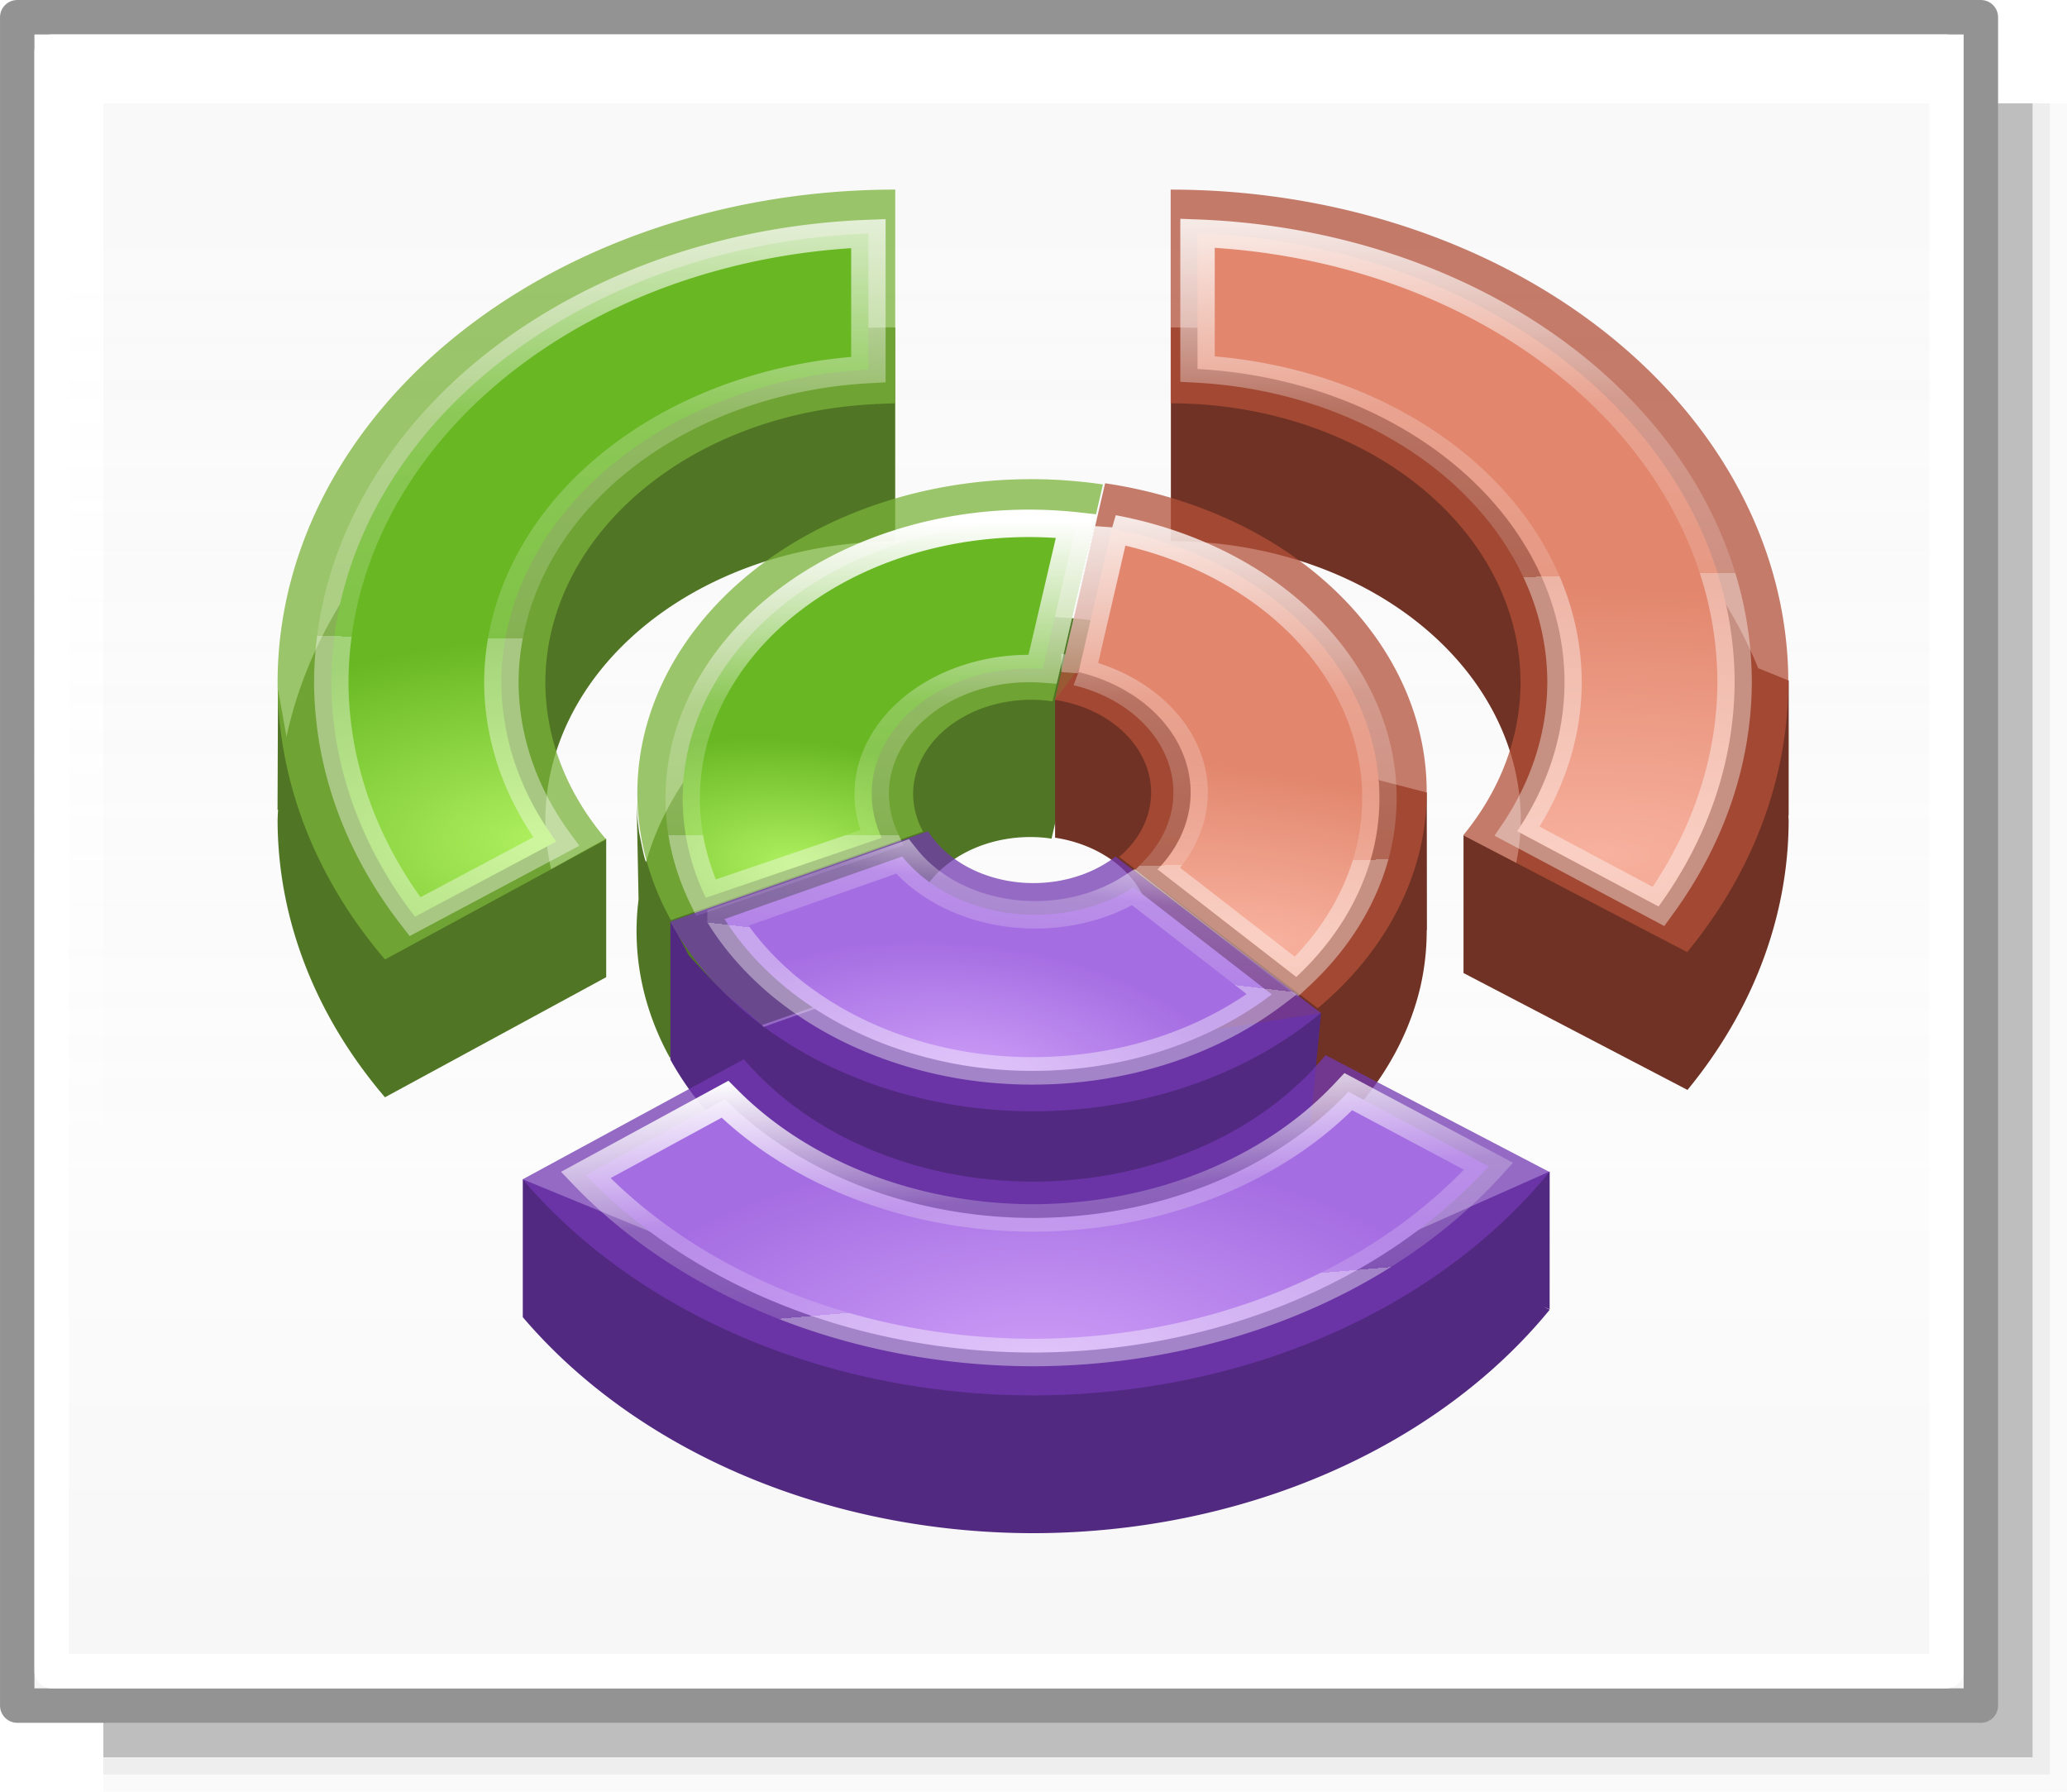 <svg height="52" viewBox="0 0 60 52" width="60" xmlns="http://www.w3.org/2000/svg" xmlns:xlink="http://www.w3.org/1999/xlink"><linearGradient id="a" gradientTransform="matrix(1.383 0 0 1.414 -11.892 21.511)" gradientUnits="userSpaceOnUse" x1="13.697" x2="13.3" y1="12.091" y2="29.436"><stop offset="0" stop-color="#aff05f"/><stop offset="1" stop-color="#68b723"/></linearGradient><linearGradient id="b"><stop offset="0" stop-color="#fff"/><stop offset=".581" stop-color="#fff" stop-opacity=".235"/><stop offset="1" stop-color="#fff" stop-opacity=".157"/><stop offset="1" stop-color="#fff" stop-opacity=".392"/></linearGradient><linearGradient id="c" gradientUnits="userSpaceOnUse" x1="13.608" x2="13.608" y1="2.546" y2="21.532"><stop offset="0" stop-color="#f7b19e"/><stop offset="1" stop-color="#e2866d"/></linearGradient><linearGradient id="d" gradientUnits="userSpaceOnUse" x1="15.608" x2="15.608" y1="2.546" y2="21.532"><stop offset="0" stop-color="#cd9ef7"/><stop offset="1" stop-color="#a56de2"/></linearGradient><linearGradient id="e" gradientUnits="userSpaceOnUse" x1="42.5" x2="42.5" y1="49.5" y2="7"><stop offset="0" stop-color="#f6f6f6"/><stop offset=".353" stop-color="#fcfcfc"/><stop offset="1" stop-color="#fff" stop-opacity=".915"/></linearGradient><radialGradient id="f" cx="224.396" cy="115.01" gradientTransform="matrix(.544 .101 -.059 .321 -55.707 -37.009)" gradientUnits="userSpaceOnUse" r="35.86" xlink:href="#d"/><radialGradient id="g" cx="258.129" cy="60.192" gradientTransform="matrix(1.708 .365 -.147 .685 -351.336 -125.134)" gradientUnits="userSpaceOnUse" r="21.334" xlink:href="#c"/><radialGradient id="h" cx="200.029" cy="57.033" gradientTransform="matrix(1 0 0 1.571 0 -24.366)" gradientUnits="userSpaceOnUse" r="22.197"><stop offset="0" stop-color="#baff63"/><stop offset="1" stop-color="#fff" stop-opacity="0"/></radialGradient><filter id="i" color-interpolation-filters="sRGB" height="1.02" width="1.031" x="-.016" y="-.01"><feGaussianBlur stdDeviation=".277"/></filter><radialGradient id="j" cx="196.279" cy="59.525" gradientTransform="matrix(.817 .026 -.016 .507 -111.257 29.439)" gradientUnits="userSpaceOnUse" r="21.998" xlink:href="#a"/><radialGradient id="k" cx="224.396" cy="115.01" gradientTransform="matrix(.9 0 0 .531 -137.596 -22.345)" gradientUnits="userSpaceOnUse" r="35.86" xlink:href="#d"/><radialGradient id="l" cx="258.129" cy="60.192" gradientTransform="matrix(2.84 .079 -.032 1.139 -636.342 -76.352)" gradientUnits="userSpaceOnUse" r="21.334" xlink:href="#c"/><radialGradient id="m" cx="196.279" cy="59.525" gradientTransform="matrix(1.329 -.031 .019 .825 -223.013 -31.574)" gradientUnits="userSpaceOnUse" r="21.998" xlink:href="#a"/><linearGradient id="n" gradientUnits="userSpaceOnUse" x1="42.55" x2="46.171" xlink:href="#b" y1="34.292" y2="62.291"/><linearGradient id="o" gradientTransform="matrix(3.722 .66 -.66 3.722 187.357 -1065.291)" gradientUnits="userSpaceOnUse" x1="19.41" x2="21.379" xlink:href="#b" y1="274.14" y2="283.382"/><linearGradient id="p" gradientUnits="userSpaceOnUse" x1="104.615" x2="105.551" xlink:href="#b" y1="-49.5" y2="-12.617"/><linearGradient id="q" gradientUnits="userSpaceOnUse" x1="72.377" x2="70.154" xlink:href="#b" y1="-1.66" y2="13.269"/><linearGradient id="r" gradientUnits="userSpaceOnUse" x1="70.154" x2="72.43" xlink:href="#b" y1="10.222" y2="31.731"/><linearGradient id="s" gradientUnits="userSpaceOnUse" x1="39.385" x2="38.635" xlink:href="#b" y1="-54.423" y2="-6.667"/><g fill="#010101"><path d="m3 3h57v49h-57z" opacity=".02"/><path d="m3 3h56.5v48.5h-56.5z" opacity=".05"/><path d="m3 3h56v48h-56z" opacity=".2"/></g><path d="m.5.5h57v49h-57z" fill="url(#e)" stroke="#939393" stroke-linecap="round" stroke-linejoin="round" stroke-width=".999"/><path d="m1.5 1.5h55v47h-55z" fill="none" stroke="#fff" stroke-linecap="round" stroke-linejoin="round" stroke-width=".999"/><g transform="matrix(.406 0 0 .324 4 23.891)"><path d="m54.154-44.411a44.159 44.159 0 0 0 -43.524 36.67l-.606-4.267-.034 10.801h.038a44.159 44.159 0 0 0 -.034.952 44.159 44.159 0 0 0 7.678 24.808l15.817-10.759v-12.416l-3.938 2.724a25.013 25.013 0 0 1 -.413-4.358 25.013 25.013 0 0 1 23.582-24.941l.005-.018c.061 0 .11.009.168.012a25.013 25.013 0 0 1 1.259-.06v-.006z" fill="#507525"/><path d="m62.08-42.973a40.32 40.32 0 0 0 -38.401 40.222 40.32 40.32 0 0 0 5.982 20.974l32.419-21.614z" fill="none" opacity=".99" stroke-width="3.78"/><g transform="translate(-9.846 -9.846)"><path d="m64-46.908a44.159 44.159 0 0 0 -44.16 44.158 44.159 44.159 0 0 0 7.678 24.805l15.818-10.756a25.013 25.013 0 0 1 -4.35-14.051 25.013 25.013 0 0 1 23.582-24.939l.002-.02c.061 0 .112.009.17.012a25.013 25.013 0 0 1 1.26-.062v-.002z" fill="#7bb339" fill-opacity=".745" fill-rule="evenodd"/><path d="m62.08-42.973a40.32 40.32 0 0 0 -38.4 40.223 40.32 40.32 0 0 0 5.982 20.973l10.104-6.736a28.16 28.16 0 0 1 -3.926-14.234 28.16 28.16 0 0 1 26.24-28.045z" fill="url(#m)" stroke="url(#s)" stroke-width="2.462"/></g><g fill-rule="evenodd" transform="translate(9.846 -9.846)"><path d="m34 13.5v6.203a10.162 8.105 0 0 1 10.162 8.105 10.162 8.105 0 0 1 -.133 1.229l-1.531-.797v4l6.504 3.393a17.94 14.31 0 0 0 2.938-7.824 17.94 14.31 0 0 0 -.01-.166l.01.051.002-3.943-.883-.359.006.025a17.94 14.31 0 0 0 -17.065-9.916z" fill="#703224" stroke-width=".363" transform="matrix(2.462 0 0 3.086 -19.692 -76.225)"/><path d="m64-46.908v19.145a25.013 25.013 0 0 1 25.014 25.012 25.013 25.013 0 0 1 -4.096 13.678l16.012 10.469a44.159 44.159 0 0 0 7.23-24.145 44.159 44.159 0 0 0 -44.16-44.158z" fill="#b35039" fill-opacity=".745"/><path d="m65.92-43.002v12.162a28.16 28.16 0 0 1 26.24 28.092 28.16 28.16 0 0 1 -3.389 13.312l10.113 6.744a40.32 40.32 0 0 0 5.436-20.059 40.32 40.32 0 0 0 -38.4-40.252z" fill="url(#l)" stroke="url(#p)" stroke-width="2.462"/></g><g transform="matrix(3.722 .66 -.66 3.722 187.357 -1065.291)"><path d="m221.863 8.709a44.8 44.8 0 0 0 -42.668 44.691 44.8 44.8 0 0 0 6.646 23.305l36.021-24.016z" style="fill:none;stroke-width:.756;stroke-linecap:square;stroke-linejoin:round;stroke:url(#h);filter:url(#i)" transform="matrix(.146 .008 -.008 .146 -15.388 273.05)"/><path d="m16.988 276.089a6.561 6.561 0 0 0 -6.595 6.196 6.561 6.561 0 0 0 .787 3.461l5.459-3.225z" fill="none" opacity=".99"/><path d="m29.799 21.863a11.444 9.128 0 0 0 -10.961 7.119c-.034-.032-.104-.365-.104-.365l-.102-.5-.047-.406-.023-.438.057 2.799a11.444 9.128 0 0 0 .91 4.586l7.324-2.568a3.433 2.739 0 0 1 -.26-1.439 3.433 2.739 0 0 1 3.844-2.365 3.433 2.739 0 0 1 .178.025l1.461-6.297a11.444 9.128 0 0 0 -1.133-.121 11.444 9.128 0 0 0 -1.145-.029z" fill="#507525" fill-rule="evenodd" stroke-width="1.371" transform="matrix(.641 -.114 .142 .804 -6.161 264.215)"/><path d="m16.232 275.083a7.453 7.453 0 0 0 -6.765 7.365 7.453 7.453 0 0 0 1.264 4.196l4.331-2.898a2.236 2.236 0 0 1 -.373-1.127 2.236 2.236 0 0 1 2.129-2.338 2.236 2.236 0 0 1 .117-.001l.04-5.228a7.453 7.453 0 0 0 -.745.032z" fill="#7bb339" fill-opacity=".745" fill-rule="evenodd"/><path d="m64.207 31.967a24.798 24.798 0 0 0 -24.928 23.418 24.798 24.798 0 0 0 2.973 13.08l11.785-6.963a11.279 11.279 0 0 1 -1.316-5.252 11.279 11.279 0 0 1 10.777-11.254z" fill="url(#j)" stroke="url(#n)" stroke-width="2.462" transform="matrix(.264 -.012 .012 .264 -.687 268.44)"/></g><g fill-rule="evenodd"><path d="m32.096 22.023-.117.506-1.342 1.783v4a3.433 2.739 0 0 1 2.766 3.041 3.433 2.739 0 0 1 -.797 1.428 3.433 2.739 0 0 1 -.104.088l5.77 4.393a11.417 9.107 0 0 0 2.975-4.627 11.417 9.107 0 0 0 .182-1.646l.006.012v-.127a11.417 9.107 0 0 0 0-.074l-.004-3.799-1.381-.357a11.417 9.107 0 0 0 -7.953-4.619z" fill="#703224" stroke-width="1.371" transform="matrix(2.462 0 0 3.086 -9.846 -86.071)"/><path d="m69.159-30.449-3.59 19.405a8.451 8.451 0 0 1 6.808 9.384 8.451 8.451 0 0 1 -1.964 4.406 8.451 8.451 0 0 1 -.256.272l14.205 13.555a28.105 28.105 0 0 0 7.321-14.275 28.105 28.105 0 0 0 -22.524-32.746z" fill="#b35039" fill-opacity=".745" stroke-width="3.78"/><path d="m69.64-26.389-2.379 12.852a11.279 11.279 0 0 1 7.92 12.24 11.279 11.279 0 0 1 -2.274 5.433l9.92 9.639a24.798 24.798 0 0 0 5.533-11.522 24.798 24.798 0 0 0 -18.72-28.641z" fill="url(#g)" stroke="url(#o)" stroke-width="2.462"/></g><path d="m19.465 30.752v4a11.541 9.206 0 0 0 8.457 5.35 11.541 9.206 0 0 0 10.441-2.701l-.361-.275.361-3.725-4.365.678-1.6-1.219a3.433 2.739 0 0 1 -2.822.748 3.433 2.739 0 0 1 -2.621-1.48 3.433 2.739 0 0 1 0-.002l-4.773 1.674-.682-.588-.383-.32-.391-.391-.312-.328-.414-.445-.32-.609z" fill="#522981" stroke-width="1.371" transform="matrix(2.462 0 0 3.086 -9.846 -86.071)"/><path d="m56.504.72-18.436 8.105a28.41 28.41 0 0 0 20.814 16.512 28.41 28.41 0 0 0 25.705-8.339l-14.682-14.01a8.451 8.451 0 0 1 -6.949 2.308 8.451 8.451 0 0 1 -6.45-4.568 8.451 8.451 0 0 1 -.003-.008z" fill="#7239b3" fill-opacity=".745" stroke-width="3.78"/><path d="m54.66 2.983-12.709 5.606a24.798 24.798 0 0 0 17.557 13.194 24.798 24.798 0 0 0 21.567-6.446l-9.88-9.598a11.279 11.279 0 0 1 -8.476 2.378 11.279 11.279 0 0 1 -8.059-5.134z" fill="url(#f)" stroke="url(#q)" stroke-width="2.462"/><g transform="translate(0 9.846)"><path d="m45 38-4.154 1.846-2.348-1.223a10.162 8.105 0 0 1 -8.498 3.672 10.162 8.105 0 0 1 -8.395-3.553l-2.227 1.209-4.199-1.723v4a17.94 14.31 0 0 0 14.82 6.271 17.94 14.31 0 0 0 15.002-6.486l-.166-.086.164.072z" fill="#522981" transform="matrix(2.462 0 0 3.086 -9.846 -95.917)"/><path d="m84.918 10.926a25.013 25.013 0 0 1 -20.918 11.336 25.013 25.013 0 0 1 -20.664-10.963l-15.818 10.756a44.159 44.159 0 0 0 36.482 19.354 44.159 44.159 0 0 0 36.93-20.014z" fill="#7239b3" fill-opacity=".745"/><path d="m86.555 14.207a28.263 28.263 0 0 1 -22.555 11.307 28.263 28.263 0 0 1 -22.023-10.629l-9.951 6.783a40.32 40.32 0 0 0 31.975 15.902 40.32 40.32 0 0 0 32.574-16.684z" fill="url(#k)" stroke="url(#r)" stroke-width="2.462"/></g></g></svg>